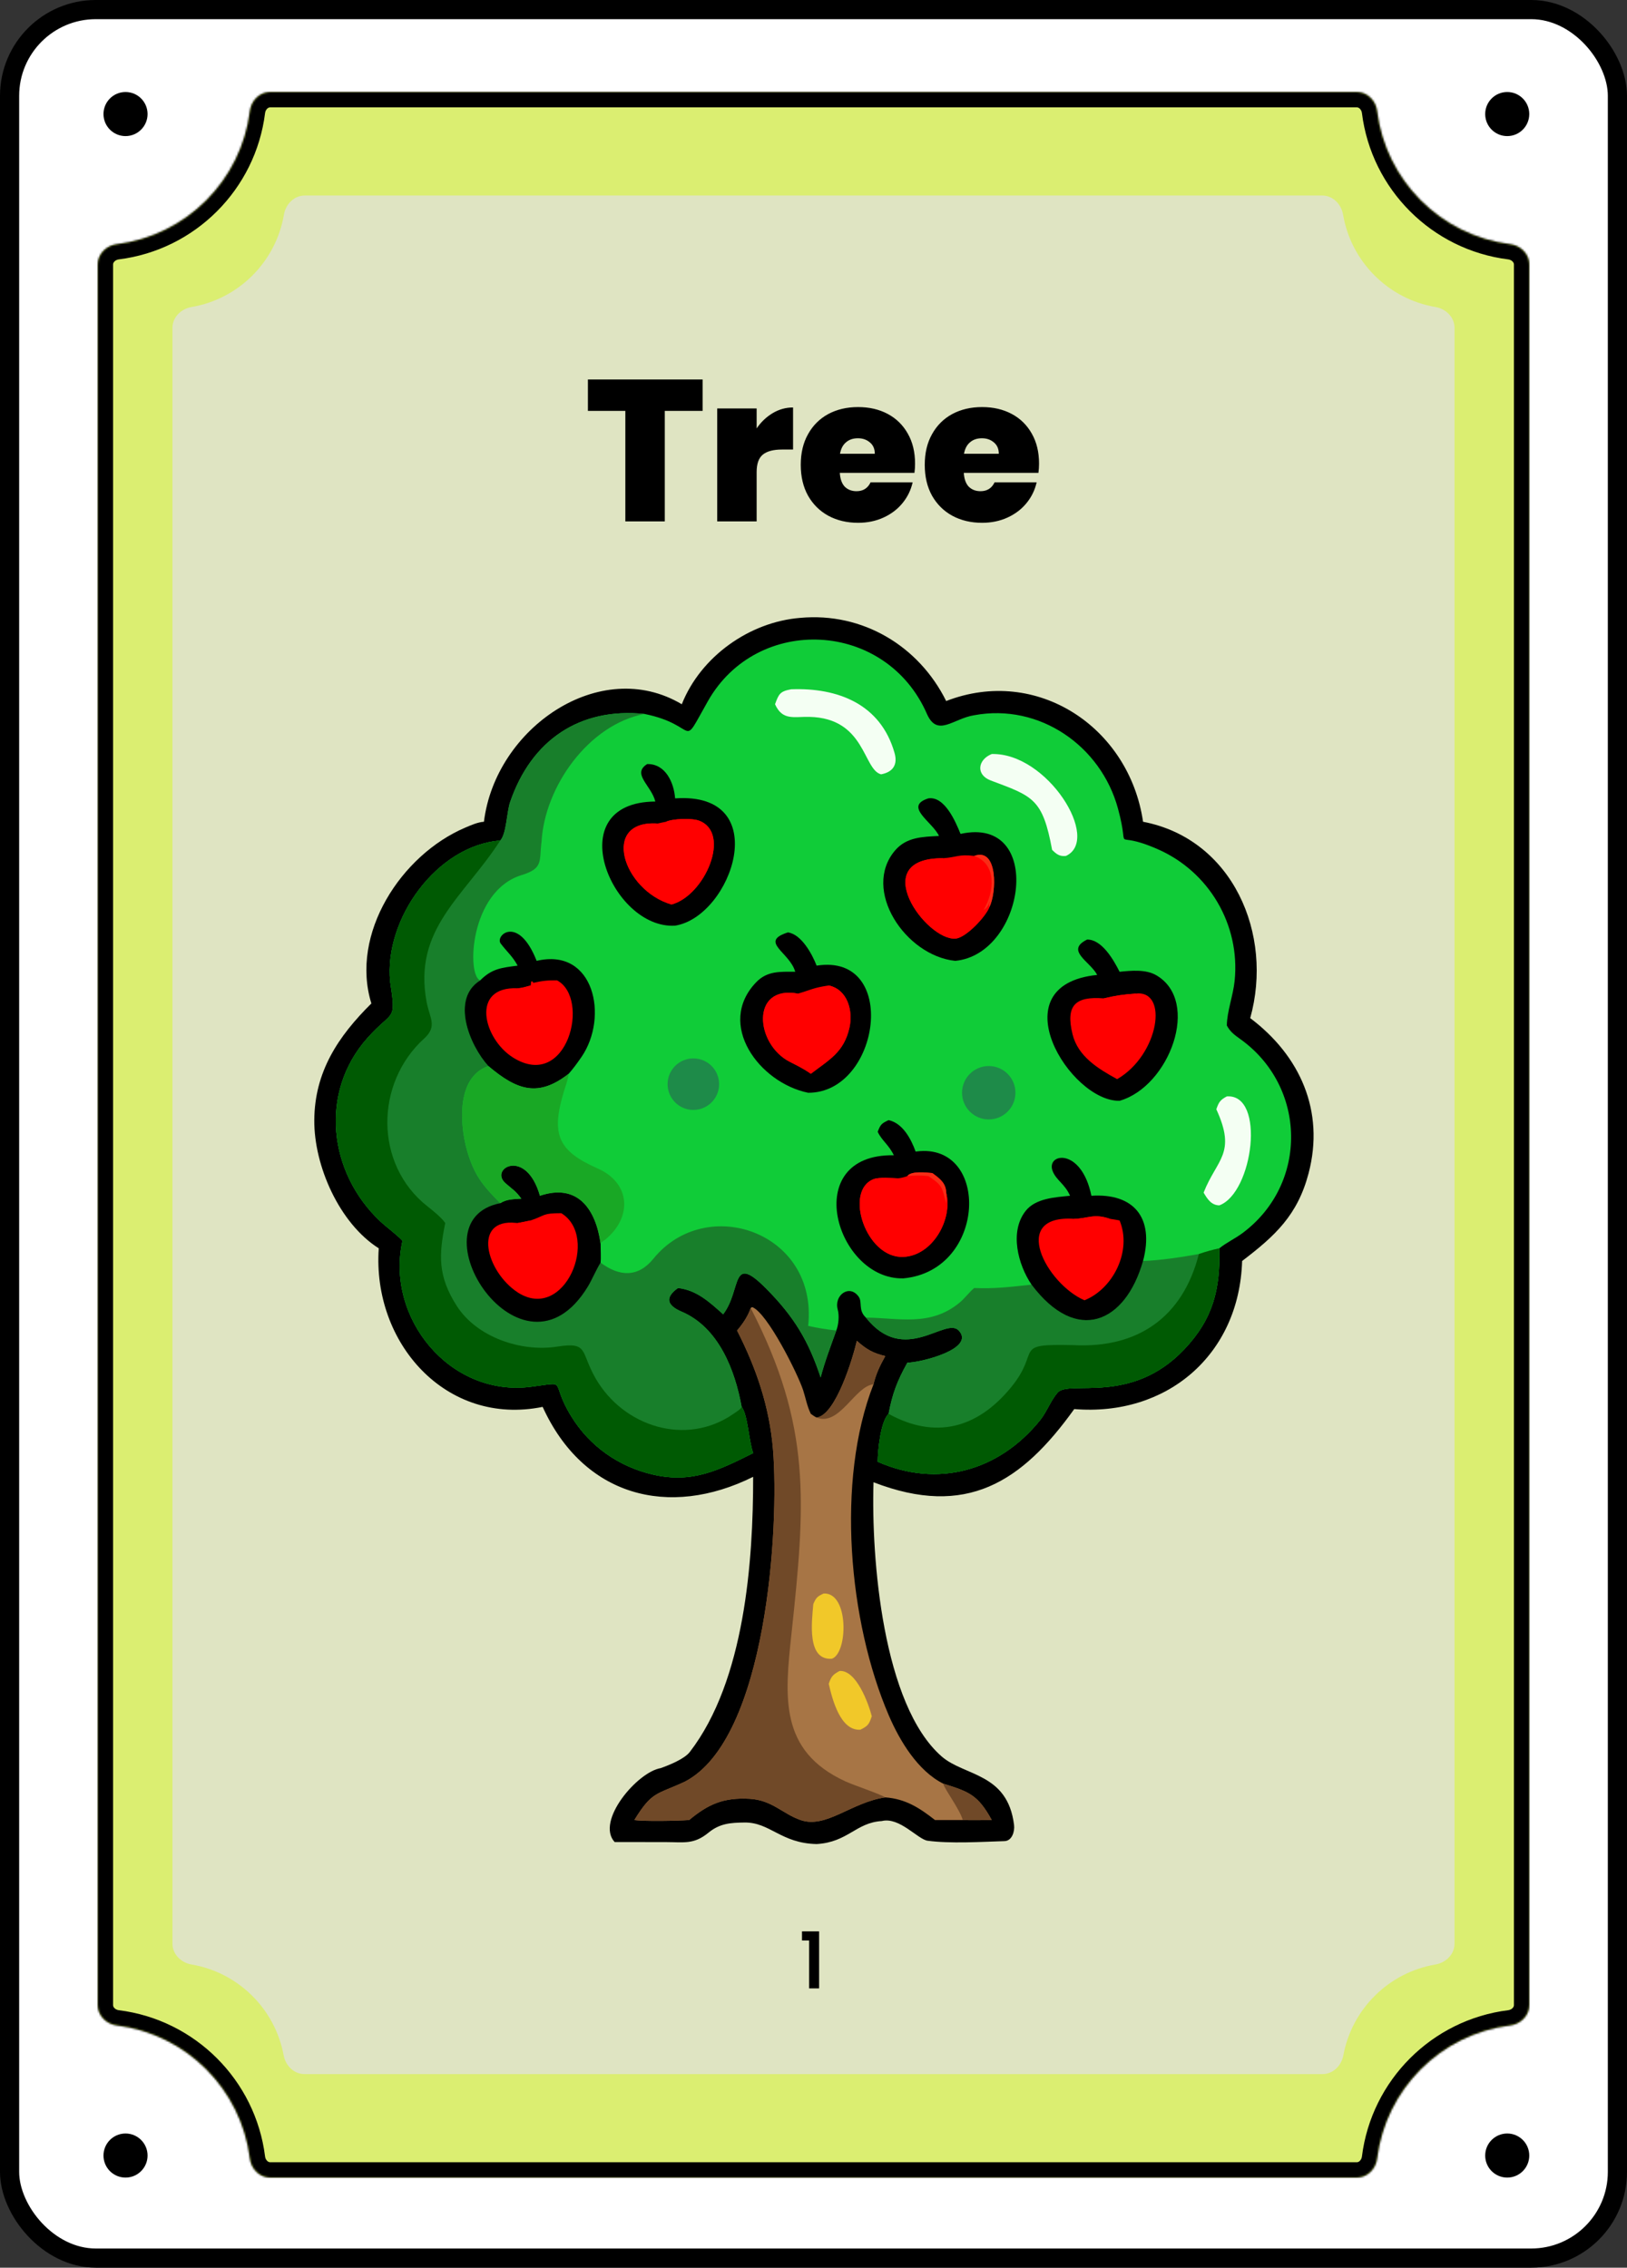 <svg width="849" height="1183" viewBox="0 0 849 1183" fill="none" xmlns="http://www.w3.org/2000/svg">
<rect x="0" y="0" width="849" height="1183" fill="#333333" stroke="none"/>
<rect x="5" y="5" width="839" height="1173" rx="45" fill="white"/>
<rect x="5" y="5" width="839" height="1173" rx="45" stroke="black" stroke-width="10"/>
<circle cx="786.5" cy="1124.5" r="11.5" fill="black"/>
<circle cx="786.5" cy="59.5" r="11.5" fill="black"/>
<path d="M77 1124.5C77 1130.85 71.851 1136 65.5 1136C59.149 1136 54 1130.85 54 1124.5C54 1118.15 59.149 1113 65.5 1113C71.851 1113 77 1118.15 77 1124.5Z" fill="black"/>
<path d="M77 59.5C77 65.851 71.851 71 65.5 71C59.149 71 54 65.851 54 59.5C54 53.149 59.149 48 65.5 48C71.851 48 77 53.149 77 59.5Z" fill="black"/>
<mask id="path-6-inside-1_1_4507" fill="white">
<path d="M708 48C713.523 48 717.934 52.5 718.616 57.98C723.122 94.183 751.817 122.878 788.02 127.384C793.5 128.066 798 132.477 798 138V1046C798 1051.52 793.5 1055.93 788.02 1056.62C751.817 1061.12 723.122 1089.82 718.616 1126.02C717.934 1131.5 713.523 1136 708 1136H141C135.477 1136 131.066 1131.5 130.384 1126.02C125.878 1089.82 97.183 1061.12 60.98 1056.62C55.5 1055.93 51 1051.52 51 1046V138C51 132.477 55.5 128.066 60.98 127.384C97.183 122.878 125.878 94.183 130.384 57.98C131.066 52.5 135.477 48 141 48H708Z"/>
</mask>
<path d="M708 48C713.523 48 717.934 52.5 718.616 57.98C723.122 94.183 751.817 122.878 788.02 127.384C793.5 128.066 798 132.477 798 138V1046C798 1051.52 793.5 1055.93 788.02 1056.62C751.817 1061.12 723.122 1089.82 718.616 1126.02C717.934 1131.5 713.523 1136 708 1136H141C135.477 1136 131.066 1131.5 130.384 1126.02C125.878 1089.82 97.183 1061.12 60.98 1056.62C55.5 1055.93 51 1051.52 51 1046V138C51 132.477 55.5 128.066 60.98 127.384C97.183 122.878 125.878 94.183 130.384 57.98C131.066 52.5 135.477 48 141 48H708Z" fill="#DBEE71"/>
<path d="M130.384 1126.02L138.322 1125.03L130.384 1126.02ZM718.616 1126.02L710.678 1125.03L718.616 1126.02ZM788.02 1056.62L789.008 1064.56L788.02 1056.62ZM718.616 57.98L726.555 56.992L718.616 57.98ZM718.616 57.98L710.678 58.968C715.635 98.806 747.194 130.365 787.032 135.322L788.02 127.384L789.008 119.445C756.44 115.392 730.608 89.56 726.555 56.992L718.616 57.98ZM798 138H790V1046H798H806V138H798ZM788.02 1056.62L787.032 1048.68C747.194 1053.64 715.635 1085.19 710.678 1125.03L718.616 1126.02L726.555 1127.01C730.608 1094.44 756.44 1068.61 789.008 1064.56L788.02 1056.62ZM708 1136V1128H141V1136V1144H708V1136ZM130.384 1126.02L138.322 1125.03C133.365 1085.19 101.806 1053.64 61.968 1048.68L60.98 1056.62L59.992 1064.56C92.56 1068.61 118.392 1094.44 122.445 1127.01L130.384 1126.02ZM51 1046H59V138H51H43V1046H51ZM60.98 127.384L61.968 135.322C101.806 130.365 133.365 98.806 138.322 58.968L130.384 57.98L122.445 56.992C118.392 89.56 92.56 115.392 59.992 119.445L60.98 127.384ZM141 48V56H708V48V40H141V48ZM130.384 57.98L138.322 58.968C138.438 58.039 138.872 57.231 139.427 56.696C139.954 56.189 140.494 56 141 56V48V40C130.84 40 123.547 48.133 122.445 56.992L130.384 57.98ZM51 138H59C59 137.494 59.189 136.954 59.696 136.427C60.231 135.872 61.039 135.438 61.968 135.322L60.98 127.384L59.992 119.445C51.133 120.547 43 127.84 43 138H51ZM60.98 1056.62L61.968 1048.68C61.039 1048.56 60.231 1048.13 59.696 1047.57C59.189 1047.05 59 1046.51 59 1046H51H43C43 1056.16 51.133 1063.45 59.992 1064.56L60.98 1056.62ZM141 1136V1128C140.494 1128 139.954 1127.81 139.427 1127.3C138.872 1126.77 138.438 1125.96 138.322 1125.03L130.384 1126.02L122.445 1127.01C123.547 1135.87 130.84 1144 141 1144V1136ZM718.616 1126.02L710.678 1125.03C710.562 1125.96 710.128 1126.77 709.573 1127.3C709.046 1127.81 708.506 1128 708 1128V1136V1144C718.16 1144 725.453 1135.87 726.555 1127.01L718.616 1126.02ZM798 1046H790C790 1046.51 789.811 1047.05 789.304 1047.57C788.769 1048.13 787.961 1048.56 787.032 1048.68L788.02 1056.62L789.008 1064.56C797.867 1063.45 806 1056.16 806 1046H798ZM788.02 127.384L787.032 135.322C787.961 135.438 788.769 135.872 789.304 136.427C789.811 136.954 790 137.494 790 138H798H806C806 127.84 797.867 120.547 789.008 119.445L788.02 127.384ZM718.616 57.98L726.555 56.992C725.453 48.133 718.16 40 708 40V48V56C708.506 56 709.046 56.189 709.573 56.696C710.128 57.231 710.562 58.039 710.678 58.968L718.616 57.98Z" fill="black" mask="url(#path-6-inside-1_1_4507)"/>
<path d="M690 102C695.523 102 699.911 106.512 700.837 111.957C705.019 136.563 724.437 155.981 749.043 160.163C754.488 161.089 759 165.477 759 171V1014C759 1019.52 754.488 1023.91 749.043 1024.84C724.711 1028.97 705.454 1048 700.984 1072.22C699.993 1077.59 695.633 1082 690.175 1082H158.825C153.367 1082 149.007 1077.59 148.016 1072.22C143.546 1048 124.288 1028.97 99.957 1024.84C94.512 1023.91 90 1019.52 90 1014V171C90 165.477 94.512 161.089 99.957 160.163C124.563 155.981 143.981 136.563 148.163 111.957C149.089 106.512 153.477 102 159 102H690Z" fill="#DFE4C2"/>
<mask id="path-9-outside-2_1_4507" maskUnits="userSpaceOnUse" x="418" y="1007" width="10" height="31" fill="black">
<rect fill="white" x="418" y="1007" width="10" height="31"/>
<path d="M418.8 1012V1007.84H427.12V1037H422.52V1012H418.8Z"/>
</mask>
<path d="M418.8 1012V1007.84H427.12V1037H422.52V1012H418.8Z" fill="black"/>
<path d="M418.8 1012H418.5V1012.3H418.8V1012ZM418.8 1007.84V1007.54H418.5V1007.84H418.8ZM427.12 1007.84H427.42V1007.54H427.12V1007.84ZM427.12 1037V1037.3H427.42V1037H427.12ZM422.52 1037H422.22V1037.3H422.52V1037ZM422.52 1012H422.82V1011.7H422.52V1012ZM418.8 1012H419.1V1007.84H418.8H418.5V1012H418.8ZM418.8 1007.84V1008.14H427.12V1007.84V1007.54H418.8V1007.84ZM427.12 1007.84H426.82V1037H427.12H427.42V1007.84H427.12ZM427.12 1037V1036.7H422.52V1037V1037.3H427.12V1037ZM422.52 1037H422.82V1012H422.52H422.22V1037H422.52ZM422.52 1012V1011.7H418.8V1012V1012.3H422.52V1012Z" fill="black" mask="url(#path-9-outside-2_1_4507)"/>
<path d="M366.635 197.975V214.355H346.895V272H326.315V214.355H306.785V197.975H366.635ZM394.829 223.49C397.139 220.13 399.939 217.47 403.229 215.51C406.519 213.55 410.054 212.57 413.834 212.57V234.515H408.059C403.579 234.515 400.254 235.39 398.084 237.14C395.914 238.89 394.829 241.935 394.829 246.275V272H374.249V213.095H394.829V223.49ZM477.492 241.865C477.492 243.475 477.387 245.085 477.177 246.695H438.222C438.432 249.915 439.307 252.33 440.847 253.94C442.457 255.48 444.487 256.25 446.937 256.25C450.367 256.25 452.817 254.71 454.287 251.63H476.232C475.322 255.69 473.537 259.33 470.877 262.55C468.287 265.7 464.997 268.185 461.007 270.005C457.017 271.825 452.607 272.735 447.777 272.735C441.967 272.735 436.787 271.51 432.237 269.06C427.757 266.61 424.222 263.11 421.632 258.56C419.112 254.01 417.852 248.655 417.852 242.495C417.852 236.335 419.112 231.015 421.632 226.535C424.152 221.985 427.652 218.485 432.132 216.035C436.682 213.585 441.897 212.36 447.777 212.36C453.587 212.36 458.732 213.55 463.212 215.93C467.692 218.31 471.192 221.74 473.712 226.22C476.232 230.63 477.492 235.845 477.492 241.865ZM456.492 236.72C456.492 234.2 455.652 232.24 453.972 230.84C452.292 229.37 450.192 228.635 447.672 228.635C445.152 228.635 443.087 229.335 441.477 230.735C439.867 232.065 438.817 234.06 438.327 236.72H456.492ZM542.194 241.865C542.194 243.475 542.089 245.085 541.879 246.695H502.924C503.134 249.915 504.009 252.33 505.549 253.94C507.159 255.48 509.189 256.25 511.639 256.25C515.069 256.25 517.519 254.71 518.989 251.63H540.934C540.024 255.69 538.239 259.33 535.579 262.55C532.989 265.7 529.699 268.185 525.709 270.005C521.719 271.825 517.309 272.735 512.479 272.735C506.669 272.735 501.489 271.51 496.939 269.06C492.459 266.61 488.924 263.11 486.334 258.56C483.814 254.01 482.554 248.655 482.554 242.495C482.554 236.335 483.814 231.015 486.334 226.535C488.854 221.985 492.354 218.485 496.834 216.035C501.384 213.585 506.599 212.36 512.479 212.36C518.289 212.36 523.434 213.55 527.914 215.93C532.394 218.31 535.894 221.74 538.414 226.22C540.934 230.63 542.194 235.845 542.194 241.865ZM521.194 236.72C521.194 234.2 520.354 232.24 518.674 230.84C516.994 229.37 514.894 228.635 512.374 228.635C509.854 228.635 507.789 229.335 506.179 230.735C504.569 232.065 503.519 234.06 503.029 236.72H521.194Z" fill="black"/>
<path d="M417.611 322.327C450.087 319.348 479.461 336.939 493.731 365.713C541.016 347.36 589.242 379.306 596.467 428.693C643.34 437.685 664.594 487.383 652.387 531.134C678.37 550.682 691.379 579.584 682.851 612.066C677.098 633.977 665.327 644.759 648.164 657.831C646.672 707.006 608.656 739.049 560.556 735.083C533.174 773.281 504.225 791.952 455.818 773.259C454.563 813.381 460.719 889.449 491.329 916.265C503.241 926.701 525.807 924.737 529.154 952.073C529.565 955.432 528.09 960.345 524.176 960.472C512.211 960.86 495.622 961.852 484.028 960.265C478.939 959.568 469.371 947.719 460.141 950.003C446.609 950.792 442.46 961.067 426.133 962C407.488 961.628 401.822 950.576 388.446 950.765C381.285 950.865 375.654 951.184 369.697 956.066C362.087 962.3 357.062 961.004 347.615 960.982L320.722 960.943C310.72 950.018 332.642 924.387 344.737 922.406C349.117 920.835 357.097 917.679 359.966 913.953C388.647 876.717 393.055 814.294 393.008 770.428C348.938 792.314 304.397 780.586 283.165 733.941C232.745 744.189 194.221 700.553 197.64 651.222C177.059 638.185 163.835 608.168 164.002 584.372C164.179 559.005 176.493 540.618 193.788 523.477C182.556 487.218 209.309 445.935 242.861 431.721C245.844 430.457 249.265 428.911 252.532 428.693C258.497 379.845 313.179 342.033 355.773 367.392C365.629 342.534 391.059 324.435 417.611 322.327Z" fill="black"/>
<path d="M336.286 372.443C365.43 378.338 354.46 392.131 369.394 365.77C395.113 320.376 462.414 323.486 483.75 372.565C489.216 384.751 497.452 374.809 508.382 373.111C542.504 366.794 574.481 389.176 583.363 421.739C590.345 447.331 578.718 431.853 604.169 443.024C630.917 454.765 647.203 482.462 644.27 511.543C643.469 519.489 640.265 527.6 640.185 534.983C641.912 538.219 644.096 539.848 647.067 541.96C681.978 566.796 682.804 617.679 648.341 643.296C644.503 646.151 640 648.22 636.28 651.221C636.804 672.52 633.092 687.991 617.889 704.006C590.128 733.251 557.798 719.652 551.858 726.508C548.277 730.642 546.159 736.653 542.714 740.915C521.238 767.481 489.253 776.325 457.993 762.567C458.001 757.017 459.501 741.457 463.68 737.573C465.638 727.115 468.147 720.412 473.498 710.858C480.194 710.868 509.088 703.729 500.351 694.176C493.401 686.575 472.028 712.75 451.827 687.345C447.685 683.487 450.132 679.367 448.06 676.44C443.348 669.785 435.075 675.551 437.149 683.187C438.059 686.531 437.522 691.28 436.4 694.099C433.493 702.185 430.401 710.266 428.22 718.574C421.861 699.318 414.216 686.756 399.773 672.203C381.124 653.417 387.19 672.677 377.365 685.635C370.354 679.386 363.595 673.007 353.789 671.929C346.685 677.001 348.201 681.07 355.697 684.266C374.98 692.491 383.542 714.69 386.999 733.941C390.25 738.197 390.659 751.364 393.007 758.054C375.168 766.893 361.381 774.001 340.799 769.272C322.99 765.187 307.764 754.558 298.15 738.956C286.267 719.672 297.483 720.928 276.713 723.487C234.627 728.675 201.072 687.423 210.022 647.286C207.176 644.161 201.865 640.367 198.41 637.117C171.407 611.722 166.491 569.945 191.656 541.591C205.115 526.424 206.846 533.593 203.59 512.161C200.306 479.387 227.991 441.064 261.04 438.488C264.3 435.04 264.395 423.66 266.184 418.43C277.225 386.122 302.51 368.968 336.286 372.443Z" fill="#10CC38"/>
<path d="M261.04 438.488C264.3 435.04 264.395 423.66 266.184 418.43C277.225 386.122 302.51 368.968 336.286 372.443C307.125 378.018 284.223 410.351 282.579 439.13C281.271 449.176 283.737 452.969 272.196 456.508C244.966 464.858 243.459 509.076 250.582 511.434C235.087 521.026 244.961 545.237 254.824 556.133C237.175 562.22 239.996 589.305 244.587 603.081C248.373 614.438 252.923 619.405 261.04 627.678C264.474 625.508 268.013 625.635 272.037 625.331C269.032 621.101 267.345 620.442 263.688 617.173C255.242 609.62 274.537 598.502 281.738 623.812C301.627 617.103 310.916 631.065 313.386 648.693C313.402 651.114 313.648 656.544 313.386 658.695C323.375 666.166 333.056 666.396 340.967 656.638C368.475 622.707 426.989 642.677 421.717 691.689C426.406 692.792 431.605 693.566 436.4 694.099C433.493 702.185 430.401 710.266 428.22 718.574C421.861 699.318 414.216 686.756 399.773 672.203C381.124 653.417 387.19 672.677 377.365 685.635C370.354 679.386 363.595 673.007 353.789 671.929C346.685 677.001 348.201 681.07 355.697 684.266C374.98 692.491 383.542 714.69 386.999 733.941C390.25 738.197 390.659 751.364 393.007 758.054C375.168 766.893 361.381 774.001 340.799 769.272C322.99 765.187 307.764 754.558 298.15 738.956C286.267 719.672 297.483 720.928 276.713 723.487C234.627 728.675 201.072 687.423 210.022 647.286C207.176 644.161 201.865 640.367 198.41 637.117C171.407 611.722 166.491 569.945 191.656 541.591C205.115 526.424 206.846 533.593 203.59 512.16C200.306 479.387 227.991 441.064 261.04 438.488Z" fill="#187F2B"/>
<path d="M210.022 647.287C207.176 644.162 201.865 640.367 198.41 637.118C171.407 611.723 166.491 569.946 191.656 541.592C205.115 526.424 206.845 533.594 203.59 512.161C200.306 479.387 227.991 441.064 261.04 438.488C241.921 468.06 215.478 484.626 222.623 522.763C224.169 531.017 228.39 535.378 221.362 541.742C195.657 565.017 195.208 607.492 223.115 629.373C225.769 631.454 230.521 635.275 232.335 638.049C228.934 654.773 228.427 665.743 238.35 681.265C248.83 697.657 271.987 705.441 290.737 702.504C307.362 699.901 302.738 705.172 310.895 719.235C325.384 744.213 357.93 754.674 382.596 737.668C383.715 736.896 386.694 735.072 386.999 733.942C390.25 738.198 390.658 751.366 393.007 758.055C375.167 766.895 361.381 774.002 340.799 769.273C322.99 765.188 307.763 754.559 298.15 738.957C286.267 719.673 297.482 720.93 276.713 723.488C234.627 728.676 201.072 687.424 210.022 647.287Z" fill="#005A03"/>
<path d="M272.038 625.333C269.032 621.102 267.345 620.444 263.689 617.175C255.243 609.622 274.537 598.504 281.739 623.814C301.627 617.105 310.916 631.067 313.386 648.695C313.403 651.116 313.648 656.546 313.386 658.697C311.109 662.302 309.045 667.342 306.807 671.091C272.407 727.694 214.235 636.956 261.04 627.68C264.474 625.51 268.013 625.637 272.038 625.333Z" fill="black"/>
<path d="M276.919 636.681C284.976 633.931 282.884 632.908 292.891 632.894C313.036 645.192 294.627 689.988 270.179 674.241C253.592 663.384 246.356 635.548 269.227 637.956L269.783 638.01C269.893 638.022 270.005 638.036 270.116 638.048C272.361 637.642 274.676 637.14 276.919 636.681Z" fill="#FF0000"/>
<path d="M276.92 636.679C280.164 638.295 285.918 635.126 290.679 634.631C306.979 647.177 295.701 680.066 276.025 660.77C272.386 657.202 260.726 638.775 270.117 638.047C272.362 637.641 274.677 637.138 276.92 636.679Z" fill="#FF0000"/>
<path d="M625.588 654.202C629.689 652.85 632.056 652.17 636.281 651.222C636.804 672.52 633.093 687.992 617.89 704.007C590.129 733.251 557.799 719.653 551.859 726.509C548.278 730.643 546.16 736.654 542.715 740.916C521.238 767.482 489.253 776.326 457.994 762.568C458.001 757.018 459.502 741.458 463.681 737.574C465.639 727.116 468.148 720.413 473.499 710.859C480.194 710.869 509.089 703.73 500.352 694.177C493.402 686.576 472.028 712.751 451.828 687.345C469.262 687.58 485.441 692.139 500.706 679.579C503.471 677.305 505.565 674.293 508.341 671.93C519.087 672.405 527.664 671.312 538.271 670.161C561.89 701.589 587.313 690.125 596.467 657.832C606.137 657.441 616.068 655.901 625.588 654.202Z" fill="#187F2B"/>
<path d="M625.587 654.202C629.689 652.85 632.055 652.17 636.28 651.222C636.804 672.52 633.093 687.992 617.889 704.007C590.129 733.251 557.798 719.653 551.858 726.509C548.277 730.643 546.159 736.654 542.714 740.916C521.238 767.482 489.253 776.326 457.993 762.568C458.001 757.018 459.501 741.458 463.68 737.574C487.896 750.935 509.897 745.31 527.559 723.777C543.705 704.098 527.6 701.008 559.889 701.721C593.557 703.535 617.186 687.312 625.587 654.202Z" fill="#005A03"/>
<path d="M270.116 503.756C267.433 498.795 264.52 496.523 261.287 492.241C258.118 488.04 270.373 477.06 279.908 500.95L280.029 501.26C310.108 494.142 317.685 530.544 303.497 551.291C301.307 554.493 299.215 557.349 296.748 560.169C280.951 572.482 269.957 568.943 254.825 556.133C244.961 545.237 235.088 521.026 250.582 511.434C256.686 505.291 261.688 504.847 270.116 503.756Z" fill="black"/>
<path d="M276.919 514.097C277.027 513.385 277.116 512.738 277.193 512.024L277.828 511.971L278.308 512.728C283.132 511.638 285.724 511.374 290.678 511.435C308.323 520.786 296.019 569.46 267.687 551.679C252.176 541.946 245.329 514.478 270.116 515.552C272.327 515.484 274.743 514.684 276.919 514.097Z" fill="#FF0000"/>
<path d="M276.919 514.095C281.366 514.178 286.555 513.545 290.678 514.095C294.108 517.042 296.48 522.152 296.527 526.664C296.933 565.694 254.926 530.97 270.116 515.55C272.327 515.482 274.743 514.683 276.919 514.095Z" fill="#FF0000"/>
<path d="M558.372 623.811C555.709 617.674 551.188 615.747 549.301 610.964C545.597 601.57 564.3 598.216 569.512 623.811C591.503 622.383 602.463 635.111 596.467 657.83C587.312 690.124 561.89 701.587 538.27 670.16C531.287 659.869 526.583 642.544 535.248 631.655C540.469 625.092 550.621 624.591 558.372 623.811Z" fill="black"/>
<path d="M560.556 635.838C567.717 635.7 570.793 632.902 579.184 635.838C580.779 636.093 582.661 636.341 584.216 636.682C590.811 652.529 580.907 672.307 565.902 678.337C546.17 669.829 526.472 633.512 560.556 635.838Z" fill="#FF0000"/>
<path d="M560.556 635.838C567.718 635.7 570.793 632.902 579.184 635.838C593.342 650.853 576.235 677.377 561.961 659.884C555.123 651.505 551.042 643.015 560.556 635.838Z" fill="#FF0000"/>
<path d="M254.825 556.132C269.957 568.942 280.951 572.48 296.748 560.167C296.39 563.294 295.09 566.565 294.19 569.597C287.511 591.772 291.142 600.418 311.788 609.517C329.177 617.178 329.946 634.95 316.037 646.52C315.327 647.11 313.807 647.87 313.386 648.692C310.916 631.065 301.627 617.103 281.739 623.812C274.537 598.501 255.243 609.62 263.688 617.172C267.345 620.441 269.032 621.1 272.037 625.33C268.013 625.635 264.474 625.508 261.04 627.677C252.923 619.404 248.373 614.438 244.587 603.08C239.997 589.304 237.176 562.219 254.825 556.132Z" fill="#19A825"/>
<path d="M484.432 416.496C492.974 415.217 498.702 428.799 501.224 435.032C545.212 425.263 535.297 497.697 498.467 501.26C472.455 498.584 449.463 464.15 467.126 443.59C473.069 436.671 481.445 436.545 489.98 436.106C486.804 428.909 471.261 420.669 484.432 416.496Z" fill="black"/>
<path d="M508.34 446.526C520.892 441.831 520.073 465.933 516.279 473.186C514.496 478.057 504.131 489.21 498.615 489.64C483.26 490.838 451.915 447.415 492.222 447.712C499.154 447.261 500.3 445.501 508.34 446.526Z" fill="#FF0000"/>
<path d="M516.279 473.187C514.497 478.058 504.131 489.211 498.615 489.641C483.26 490.839 451.915 447.416 492.222 447.713C478.891 457.235 498.086 492.22 513.247 474.724C514.63 473.991 516.192 472.009 516.232 470.419L516.416 470.354C516.22 471.515 516.115 471.994 516.279 473.187Z" fill="#FF0000"/>
<path d="M508.34 446.526C520.892 441.831 520.073 465.933 516.279 473.186C516.115 471.993 516.219 471.514 516.416 470.353L516.232 470.418C516.192 472.008 514.63 473.99 513.247 474.723C518.76 465.608 520.426 450.755 508.34 446.526Z" fill="#F82C16"/>
<path d="M463.68 584.356C471.063 585.88 475.474 594.303 477.791 600.764L478.303 600.696C516.766 595.85 515.006 662.849 471.398 666.898C436.253 667.833 416.846 601.871 466.427 602.672C463.727 597.121 460.224 595.118 457.993 590.437C459.492 586.547 460.001 586.084 463.68 584.356Z" fill="black"/>
<path d="M473.498 613.545C475.322 610.751 483.488 611.665 486.506 611.973C490.211 614.673 493.665 617.145 493.73 622.159C497.294 636.102 486.616 655.123 471.313 655.703C451.777 656.5 440.253 621.094 455.894 615.122C458.82 614.006 465.328 614.609 468.681 614.697C470.097 614.577 472.191 614.061 473.498 613.545Z" fill="#FF0000"/>
<path d="M493.73 622.16C497.294 636.104 486.616 655.125 471.313 655.705C451.777 656.501 440.253 621.096 455.894 615.124C458.82 614.008 465.328 614.611 468.681 614.699C458.806 624.594 466.642 646.476 480.799 647.124C488.465 647.476 491.978 633.102 493.73 627.678C493.821 627.271 493.738 622.884 493.73 622.16Z" fill="#FF0000"/>
<path d="M473.498 613.545C475.323 610.751 483.488 611.665 486.506 611.973C490.211 614.673 493.665 617.145 493.73 622.159C493.738 622.882 493.821 627.269 493.73 627.676C491.469 619.621 492.171 618.594 484.432 613.545C480.281 613.128 477.606 613.128 473.498 613.545Z" fill="#F82C16"/>
<path d="M337.724 398.587C347.311 398.402 351.677 408.298 352.286 416.497C404.326 412.848 381.975 478.145 352.286 482.895C319.199 484.974 291.484 418.459 341.967 418.144C339.855 409.672 329.494 403.736 337.724 398.587Z" fill="black"/>
<path d="M347.521 428.693C351.117 427.041 361.009 426.719 364.755 428.122C381.879 434.538 367.732 467.316 350.381 471.857C324.913 464.421 313.309 427.615 343.197 429.615C344.402 429.278 346.246 428.958 347.521 428.693Z" fill="#FF0000"/>
<path d="M347.521 428.693C351.117 427.041 361.009 426.719 364.755 428.122C381.879 434.538 367.732 467.316 350.381 471.857C324.913 464.421 313.309 427.615 343.197 429.615C328.994 442.952 355.967 478.724 367.487 452.01C376.557 430.981 362.458 428.798 347.521 428.693Z" fill="#FF0000"/>
<path d="M411.141 486.414C418.209 487.386 423.792 497.746 426.132 503.756C469.446 496.934 459.341 570.194 421.717 570.077C396.251 564.855 373.526 534.394 394.556 512.45C400.412 506.339 407.295 506.949 414.967 506.946C412.093 496.712 395.857 491.279 411.141 486.414Z" fill="black"/>
<path d="M416.387 518.349C423.248 516.386 424.217 515.303 432.458 514.095C442.288 516.246 445.224 527.307 443.271 536.068C440.396 548.96 432.754 552.78 423.107 560.167L422.568 559.784C419.761 557.814 415.959 555.854 412.313 554.026C393.946 544.818 391.584 513.698 416.387 518.349Z" fill="#FF0000"/>
<path d="M432.458 514.095C442.288 516.246 445.224 527.307 443.271 536.068C440.396 548.96 432.754 552.78 423.107 560.167L422.568 559.784C419.761 557.814 415.959 555.854 412.313 554.026C393.946 544.818 391.584 513.698 416.387 518.349C399.679 529.347 435.911 571.961 441.448 532.628C442.814 522.931 436.836 520.174 432.458 514.095Z" fill="#FF0000"/>
<path d="M567.274 490.145C575.054 490.042 581.206 500.96 584.216 506.946C590.359 506.345 597.858 505.594 603.305 508.736C626.821 522.305 610.175 566.865 584.216 574.26C558.469 574.827 520.544 513.838 572.54 508.601C568.837 501.513 555.674 495.877 567.274 490.145Z" fill="black"/>
<path d="M592.429 518.349C610.111 516.022 604.797 550.383 582.943 562.97C573.037 557.543 562.505 551.169 559.66 539.507C555.991 524.468 561.077 519.656 576.007 520.828C582.224 519.359 586.053 518.792 592.429 518.349Z" fill="#FF0000"/>
<path d="M576.009 520.83C582.226 519.361 586.055 518.793 592.431 518.351C608.469 524.564 598.691 560.778 581.264 546.704C574.893 541.557 568.462 527.421 576.009 520.83Z" fill="#FF0000"/>
<path d="M412.858 359.585C437.149 358.678 459.566 367.231 466.801 392.844C468.538 398.993 465.897 402.802 459.76 403.949C450.303 401.541 451.665 374.61 422.341 373.979C414.178 373.803 408.341 376.05 404.424 367.392C406.386 362.008 407.034 360.639 412.858 359.585Z" fill="#F4FFF3"/>
<path d="M517.504 393.357C546.544 392.599 574.729 438.003 556.223 446.527C552.871 446.889 551.348 445.623 549.013 443.37C544.074 416.546 538.983 415.406 516.996 407.165C509.121 404.213 510.128 396.328 517.504 393.357Z" fill="#F4FFF3"/>
<path d="M640.186 571.966C660.553 570.556 653.897 622.297 636.281 628.809C632.125 628.765 629.978 625.482 628.074 622.162C634.956 604.592 645.384 601.931 634.697 578.681C636.011 574.925 636.729 573.801 640.186 571.966Z" fill="#F4FFF3"/>
<path d="M514.76 556.176C522.376 555.525 529.095 561.133 529.814 568.743C530.535 576.355 524.988 583.123 517.384 583.914C509.683 584.713 502.806 579.079 502.076 571.369C501.346 563.661 507.044 556.835 514.76 556.176Z" fill="#1E8B49"/>
<path d="M359.139 552.415C363.893 551.453 368.795 553.128 371.968 556.795C375.14 560.463 376.091 565.555 374.456 570.12C372.819 574.685 368.852 578.015 364.072 578.834C356.834 580.072 349.94 575.272 348.593 568.053C347.245 560.835 351.942 553.871 359.139 552.415Z" fill="#1E8B49"/>
<path d="M391.731 682.37L392.483 681.873C400.384 684.733 416.425 716.988 419.099 725.241C420.398 729.254 421.142 733.537 422.974 737.299L423.107 737.576C424.141 738.302 424.983 738.955 426.132 739.5C436.173 738.233 445.13 708.124 447.115 699.484C452.086 703.915 455.589 705.936 461.963 707.429C459.239 712.285 457.071 716.729 455.817 722.168C436.173 772.283 442.796 846.081 463.807 894.92C469.505 908.162 478.885 923.804 492.222 930.505C505.649 934.691 510.321 936.328 517.504 949.466C512.731 949.501 507.08 949.669 502.38 949.466H487.884C479.81 943.149 472.617 938.445 461.963 937.659C444.325 940.162 431.129 954.048 417.871 949.515C408.299 946.243 402.92 939.005 390.989 938.386C377.627 937.692 369.652 941.101 359.617 949.466C353.886 949.936 335.501 950.258 331.02 949.466C340.403 934.264 342.448 936.428 357.434 929.426C400.195 907.14 406.715 796.452 403.358 756.094C401.515 733.931 394.709 713.875 384.611 694.101C387.531 690.714 390.323 686.641 391.731 682.37Z" fill="#A77545"/>
<path d="M384.611 694.098C387.531 690.71 390.323 686.637 391.731 682.366C423.566 744.158 420.347 783.784 412.99 852.484C409.486 885.208 406.547 913.395 441.086 929.28C445.765 931.433 458.944 935.749 461.963 937.655C444.325 940.158 431.129 954.044 417.871 949.511C408.299 946.239 402.92 939.001 390.989 938.382C377.627 937.688 369.652 941.097 359.617 949.462C353.886 949.932 335.501 950.254 331.02 949.462C340.403 934.26 342.448 936.424 357.434 929.423C400.195 907.136 406.715 796.448 403.358 756.09C401.515 733.927 394.709 713.871 384.611 694.098Z" fill="#704928"/>
<path d="M447.115 699.481C452.086 703.911 455.589 705.933 461.963 707.426C459.239 712.282 457.071 716.726 455.817 722.165C446.205 722.981 438.008 744.321 426.132 739.497C436.173 738.23 445.13 708.121 447.115 699.481Z" fill="#704928"/>
<path d="M492.222 930.502C505.649 934.688 510.32 936.325 517.503 949.463C512.731 949.498 507.08 949.666 502.38 949.463C500.784 943.738 492.425 932.709 492.222 930.502Z" fill="#704928"/>
<path d="M429.772 831.312C443.1 830.506 442.543 862.472 434.071 865.34C420.928 866.269 423.622 845.942 424.402 836.781C425.881 833.415 426.485 832.829 429.772 831.312Z" fill="#F1C829"/>
<path d="M438.135 871.702C446.87 871.178 453.155 888.549 454.915 895.294L454.736 895.839C453.431 899.723 452.691 900.491 448.952 902.368C438.571 902.995 434.383 886.794 432.458 878.422C433.708 874.631 434.601 873.566 438.135 871.702Z" fill="#F1C829"/>
</svg>

